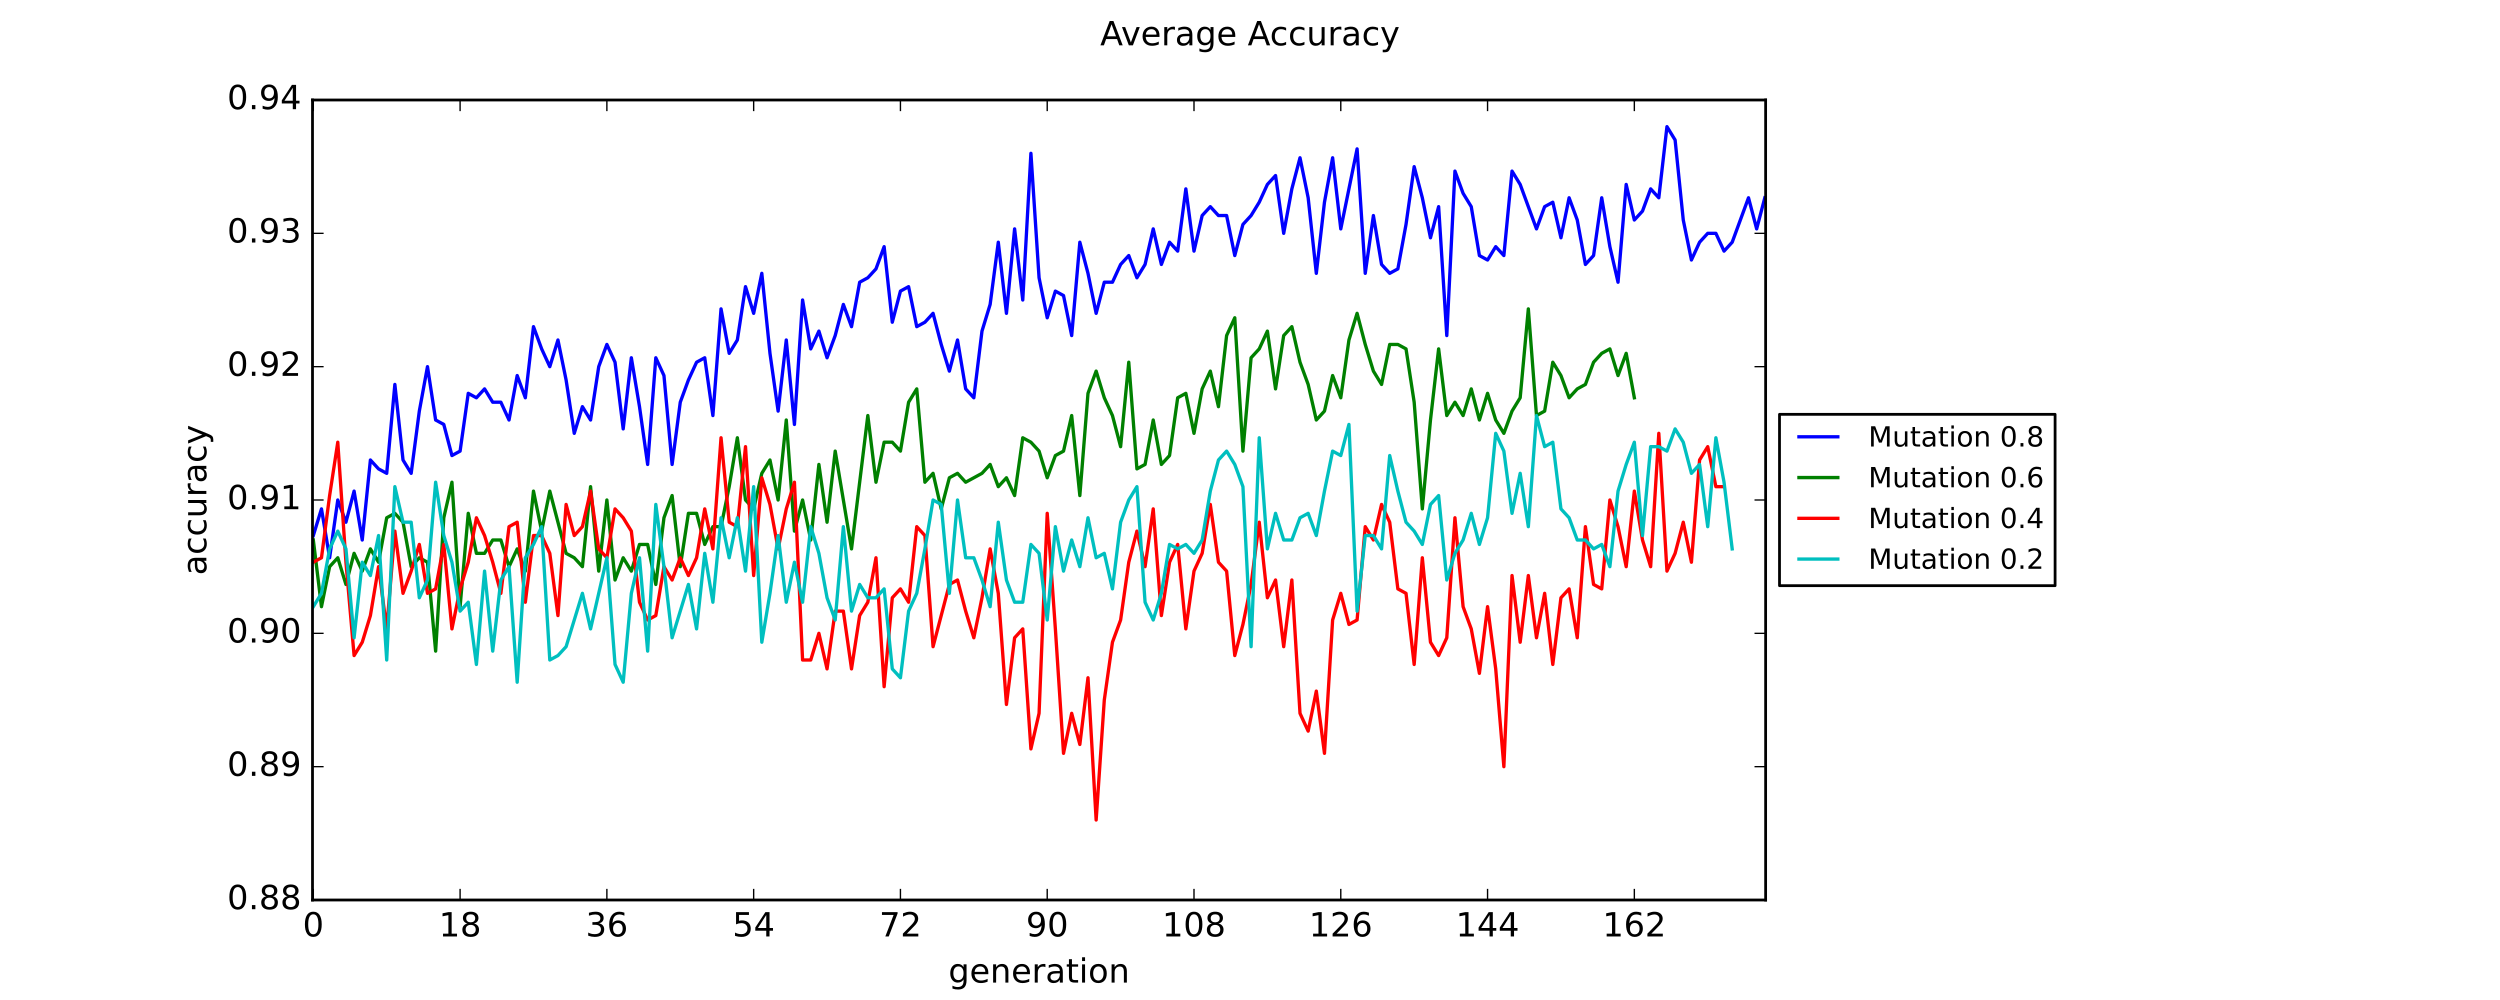 <?xml version="1.0" encoding="utf-8" standalone="no"?>
<!DOCTYPE svg PUBLIC "-//W3C//DTD SVG 1.1//EN"
  "http://www.w3.org/Graphics/SVG/1.1/DTD/svg11.dtd">
<!-- Created with matplotlib (https://matplotlib.org/) -->
<svg height="360pt" version="1.1" viewBox="0 0 900 360" width="900pt" xmlns="http://www.w3.org/2000/svg" xmlns:xlink="http://www.w3.org/1999/xlink">
 <defs>
  <style type="text/css">
*{stroke-linecap:butt;stroke-linejoin:round;}
  </style>
 </defs>
 <g id="figure_1">
  <g id="patch_1">
   <path d="M 0 360 
L 900 360 
L 900 0 
L 0 0 
z
" style="fill:#ffffff;"/>
  </g>
  <g id="axes_1">
   <g id="patch_2">
    <path d="M 112.5 324 
L 635.625 324 
L 635.625 36 
L 112.5 36 
z
" style="fill:#ffffff;"/>
   </g>
   <g id="line2d_1">
    <path clip-path="url(#p78bec23fca)" d="M 112.794 192.8 
L 115.729 183.2 
L 118.665 200.8 
L 121.6 180 
L 124.536 188 
L 127.472 176.8 
L 130.407 194.4 
L 133.343 165.6 
L 136.278 168.8 
L 139.214 170.4 
L 142.15 138.4 
L 145.085 165.6 
L 148.021 170.4 
L 150.956 148 
L 153.892 132 
L 156.828 151.2 
L 159.763 152.8 
L 162.699 164 
L 165.634 162.4 
L 168.57 141.6 
L 171.506 143.2 
L 174.441 140 
L 177.377 144.8 
L 180.312 144.8 
L 183.248 151.2 
L 186.184 135.2 
L 189.119 143.2 
L 192.055 117.6 
L 194.991 125.6 
L 197.926 132 
L 200.862 122.4 
L 203.797 136.8 
L 206.733 156 
L 209.669 146.4 
L 212.604 151.2 
L 215.54 132 
L 218.475 124 
L 221.411 130.4 
L 224.347 154.4 
L 227.282 128.8 
L 230.218 146.4 
L 233.153 167.2 
L 236.089 128.8 
L 239.025 135.2 
L 241.96 167.2 
L 244.896 144.8 
L 247.831 136.8 
L 250.767 130.4 
L 253.703 128.8 
L 256.638 149.6 
L 259.574 111.2 
L 262.509 127.2 
L 265.445 122.4 
L 268.381 103.2 
L 271.316 112.8 
L 274.252 98.4 
L 277.188 127.2 
L 280.123 148 
L 283.059 122.4 
L 285.994 152.8 
L 288.93 108 
L 291.866 125.6 
L 294.801 119.2 
L 297.737 128.8 
L 300.672 120.8 
L 303.608 109.6 
L 306.544 117.6 
L 309.479 101.6 
L 312.415 100 
L 315.35 96.8 
L 318.286 88.8 
L 321.222 116 
L 324.157 104.8 
L 327.093 103.2 
L 330.028 117.6 
L 332.964 116 
L 335.9 112.8 
L 338.835 124 
L 341.771 133.6 
L 344.706 122.4 
L 347.642 140 
L 350.578 143.2 
L 353.513 119.2 
L 356.449 109.6 
L 359.384 87.2 
L 362.32 112.8 
L 365.256 82.4 
L 368.191 108 
L 371.127 55.2 
L 374.062 100 
L 376.998 114.4 
L 379.934 104.8 
L 382.869 106.4 
L 385.805 120.8 
L 388.741 87.2 
L 391.676 98.4 
L 394.612 112.8 
L 397.547 101.6 
L 400.483 101.6 
L 403.419 95.2 
L 406.354 92 
L 409.29 100 
L 412.225 95.2 
L 415.161 82.4 
L 418.097 95.2 
L 421.032 87.2 
L 423.968 90.4 
L 426.903 68 
L 429.839 90.4 
L 432.775 77.6 
L 435.71 74.4 
L 438.646 77.6 
L 441.581 77.6 
L 444.517 92 
L 447.453 80.8 
L 450.388 77.6 
L 453.324 72.8 
L 456.259 66.4 
L 459.195 63.2 
L 462.131 84 
L 465.066 68 
L 468.002 56.8 
L 470.938 71.2 
L 473.873 98.4 
L 476.809 72.8 
L 479.744 56.8 
L 482.68 82.4 
L 488.551 53.6 
L 491.487 98.4 
L 494.422 77.6 
L 497.358 95.2 
L 500.294 98.4 
L 503.229 96.8 
L 506.165 80.8 
L 509.1 60 
L 512.036 71.2 
L 514.972 85.6 
L 517.907 74.4 
L 520.843 120.8 
L 523.778 61.6 
L 526.714 69.6 
L 529.65 74.4 
L 532.585 92 
L 535.521 93.6 
L 538.456 88.8 
L 541.392 92 
L 544.328 61.6 
L 547.263 66.4 
L 553.134 82.4 
L 556.07 74.4 
L 559.006 72.8 
L 561.941 85.6 
L 564.877 71.2 
L 567.812 79.2 
L 570.748 95.2 
L 573.684 92 
L 576.619 71.2 
L 579.555 88.8 
L 582.491 101.6 
L 585.426 66.4 
L 588.362 79.2 
L 591.297 76 
L 594.233 68 
L 597.169 71.2 
L 600.104 45.6 
L 603.04 50.4 
L 605.975 79.2 
L 608.911 93.6 
L 611.847 87.2 
L 614.782 84 
L 617.718 84 
L 620.653 90.4 
L 623.589 87.2 
L 629.46 71.2 
L 632.396 82.4 
L 635.331 71.2 
L 635.331 71.2 
" style="fill:none;stroke:#0000ff;stroke-linecap:square;stroke-width:1.2;"/>
   </g>
   <g id="line2d_2">
    <path clip-path="url(#p78bec23fca)" d="M 112.794 194.4 
L 115.729 218.4 
L 118.665 204 
L 121.6 200.8 
L 124.536 210.4 
L 127.472 199.2 
L 130.407 205.6 
L 133.343 197.6 
L 136.278 202.4 
L 139.214 186.4 
L 142.15 184.8 
L 145.085 188 
L 148.021 204 
L 150.956 200.8 
L 153.892 202.4 
L 156.828 234.4 
L 159.763 186.4 
L 162.699 173.6 
L 165.634 218.4 
L 168.57 184.8 
L 171.506 199.2 
L 174.441 199.2 
L 177.377 194.4 
L 180.312 194.4 
L 183.248 204 
L 186.184 197.6 
L 189.119 205.6 
L 192.055 176.8 
L 194.991 191.2 
L 197.926 176.8 
L 203.797 199.2 
L 206.733 200.8 
L 209.669 204 
L 212.604 175.2 
L 215.54 205.6 
L 218.475 180 
L 221.411 208.8 
L 224.347 200.8 
L 227.282 205.6 
L 230.218 196 
L 233.153 196 
L 236.089 210.4 
L 239.025 186.4 
L 241.96 178.4 
L 244.896 204 
L 247.831 184.8 
L 250.767 184.8 
L 253.703 196 
L 256.638 189.6 
L 259.574 189.6 
L 262.509 175.2 
L 265.445 157.6 
L 268.381 180 
L 271.316 183.2 
L 274.252 170.4 
L 277.188 165.6 
L 280.123 180 
L 283.059 151.2 
L 285.994 191.2 
L 288.93 180 
L 291.866 194.4 
L 294.801 167.2 
L 297.737 188 
L 300.672 162.4 
L 306.544 197.6 
L 312.415 149.6 
L 315.35 173.6 
L 318.286 159.2 
L 321.222 159.2 
L 324.157 162.4 
L 327.093 144.8 
L 330.028 140 
L 332.964 173.6 
L 335.9 170.4 
L 338.835 183.2 
L 341.771 172 
L 344.706 170.4 
L 347.642 173.6 
L 353.513 170.4 
L 356.449 167.2 
L 359.384 175.2 
L 362.32 172 
L 365.256 178.4 
L 368.191 157.6 
L 371.127 159.2 
L 374.062 162.4 
L 376.998 172 
L 379.934 164 
L 382.869 162.4 
L 385.805 149.6 
L 388.741 178.4 
L 391.676 141.6 
L 394.612 133.6 
L 397.547 143.2 
L 400.483 149.6 
L 403.419 160.8 
L 406.354 130.4 
L 409.29 168.8 
L 412.225 167.2 
L 415.161 151.2 
L 418.097 167.2 
L 421.032 164 
L 423.968 143.2 
L 426.903 141.6 
L 429.839 156 
L 432.775 140 
L 435.71 133.6 
L 438.646 146.4 
L 441.581 120.8 
L 444.517 114.4 
L 447.453 162.4 
L 450.388 128.8 
L 453.324 125.6 
L 456.259 119.2 
L 459.195 140 
L 462.131 120.8 
L 465.066 117.6 
L 468.002 130.4 
L 470.938 138.4 
L 473.873 151.2 
L 476.809 148 
L 479.744 135.2 
L 482.68 143.2 
L 485.616 122.4 
L 488.551 112.8 
L 491.487 124 
L 494.422 133.6 
L 497.358 138.4 
L 500.294 124 
L 503.229 124 
L 506.165 125.6 
L 509.1 144.8 
L 512.036 183.2 
L 514.972 151.2 
L 517.907 125.6 
L 520.843 149.6 
L 523.778 144.8 
L 526.714 149.6 
L 529.65 140 
L 532.585 151.2 
L 535.521 141.6 
L 538.456 151.2 
L 541.392 156 
L 544.328 148 
L 547.263 143.2 
L 550.199 111.2 
L 553.134 149.6 
L 556.07 148 
L 559.006 130.4 
L 561.941 135.2 
L 564.877 143.2 
L 567.812 140 
L 570.748 138.4 
L 573.684 130.4 
L 576.619 127.2 
L 579.555 125.6 
L 582.491 135.2 
L 585.426 127.2 
L 588.362 143.2 
L 588.362 143.2 
" style="fill:none;stroke:#008000;stroke-linecap:square;stroke-width:1.2;"/>
   </g>
   <g id="line2d_3">
    <path clip-path="url(#p78bec23fca)" d="M 112.794 202.4 
L 115.729 200.8 
L 118.665 178.4 
L 121.6 159.2 
L 124.536 202.4 
L 127.472 236 
L 130.407 231.2 
L 133.343 221.6 
L 136.278 204 
L 139.214 226.4 
L 142.15 191.2 
L 145.085 213.6 
L 148.021 205.6 
L 150.956 196 
L 153.892 213.6 
L 156.828 212 
L 159.763 196 
L 162.699 226.4 
L 165.634 212 
L 168.57 202.4 
L 171.506 186.4 
L 174.441 192.8 
L 177.377 202.4 
L 180.312 213.6 
L 183.248 189.6 
L 186.184 188 
L 189.119 216.8 
L 192.055 192.8 
L 194.991 192.8 
L 197.926 199.2 
L 200.862 221.6 
L 203.797 181.6 
L 206.733 192.8 
L 209.669 189.6 
L 212.604 176.8 
L 215.54 197.6 
L 218.475 200.8 
L 221.411 183.2 
L 224.347 186.4 
L 227.282 191.2 
L 230.218 216.8 
L 233.153 223.2 
L 236.089 221.6 
L 239.025 204 
L 241.96 208.8 
L 244.896 200.8 
L 247.831 207.2 
L 250.767 200.8 
L 253.703 183.2 
L 256.638 197.6 
L 259.574 157.6 
L 262.509 188 
L 265.445 189.6 
L 268.381 160.8 
L 271.316 207.2 
L 274.252 172 
L 277.188 181.6 
L 280.123 197.6 
L 283.059 183.2 
L 285.994 173.6 
L 288.93 237.6 
L 291.866 237.6 
L 294.801 228 
L 297.737 240.8 
L 300.672 220 
L 303.608 220 
L 306.544 240.8 
L 309.479 221.6 
L 312.415 216.8 
L 315.35 200.8 
L 318.286 247.2 
L 321.222 215.2 
L 324.157 212 
L 327.093 216.8 
L 330.028 189.6 
L 332.964 192.8 
L 335.9 232.8 
L 341.771 210.4 
L 344.706 208.8 
L 347.642 220 
L 350.578 229.6 
L 353.513 215.2 
L 356.449 197.6 
L 359.384 213.6 
L 362.32 253.6 
L 365.256 229.6 
L 368.191 226.4 
L 371.127 269.6 
L 374.062 256.8 
L 376.998 184.8 
L 379.934 226.4 
L 382.869 271.2 
L 385.805 256.8 
L 388.741 268 
L 391.676 244 
L 394.612 295.2 
L 397.547 252 
L 400.483 231.2 
L 403.419 223.2 
L 406.354 202.4 
L 409.29 191.2 
L 412.225 204 
L 415.161 183.2 
L 418.097 221.6 
L 421.032 202.4 
L 423.968 196 
L 426.903 226.4 
L 429.839 205.6 
L 432.775 199.2 
L 435.71 181.6 
L 438.646 202.4 
L 441.581 205.6 
L 444.517 236 
L 447.453 224.8 
L 450.388 210.4 
L 453.324 188 
L 456.259 215.2 
L 459.195 208.8 
L 462.131 232.8 
L 465.066 208.8 
L 468.002 256.8 
L 470.938 263.2 
L 473.873 248.8 
L 476.809 271.2 
L 479.744 223.2 
L 482.68 213.6 
L 485.616 224.8 
L 488.551 223.2 
L 491.487 189.6 
L 494.422 194.4 
L 497.358 181.6 
L 500.294 188 
L 503.229 212 
L 506.165 213.6 
L 509.1 239.2 
L 512.036 200.8 
L 514.972 231.2 
L 517.907 236 
L 520.843 229.6 
L 523.778 186.4 
L 526.714 218.4 
L 529.65 226.4 
L 532.585 242.4 
L 535.521 218.4 
L 538.456 240.8 
L 541.392 276 
L 544.328 207.2 
L 547.263 231.2 
L 550.199 207.2 
L 553.134 229.6 
L 556.07 213.6 
L 559.006 239.2 
L 561.941 215.2 
L 564.877 212 
L 567.812 229.6 
L 570.748 189.6 
L 573.684 210.4 
L 576.619 212 
L 579.555 180 
L 582.491 189.6 
L 585.426 204 
L 588.362 176.8 
L 591.297 194.4 
L 594.233 204 
L 597.169 156 
L 600.104 205.6 
L 603.04 199.2 
L 605.975 188 
L 608.911 202.4 
L 611.847 165.6 
L 614.782 160.8 
L 617.718 175.2 
L 620.653 175.2 
L 620.653 175.2 
" style="fill:none;stroke:#ff0000;stroke-linecap:square;stroke-width:1.2;"/>
   </g>
   <g id="line2d_4">
    <path clip-path="url(#p78bec23fca)" d="M 112.794 218.4 
L 115.729 213.6 
L 118.665 197.6 
L 121.6 191.2 
L 124.536 197.6 
L 127.472 229.6 
L 130.407 202.4 
L 133.343 207.2 
L 136.278 192.8 
L 139.214 237.6 
L 142.15 175.2 
L 145.085 188 
L 148.021 188 
L 150.956 215.2 
L 153.892 208.8 
L 156.828 173.6 
L 159.763 192.8 
L 162.699 202.4 
L 165.634 220 
L 168.57 216.8 
L 171.506 239.2 
L 174.441 205.6 
L 177.377 234.4 
L 180.312 208.8 
L 183.248 204 
L 186.184 245.6 
L 189.119 200.8 
L 192.055 196 
L 194.991 189.6 
L 197.926 237.6 
L 200.862 236 
L 203.797 232.8 
L 209.669 213.6 
L 212.604 226.4 
L 218.475 200.8 
L 221.411 239.2 
L 224.347 245.6 
L 227.282 213.6 
L 230.218 200.8 
L 233.153 234.4 
L 236.089 181.6 
L 239.025 204 
L 241.96 229.6 
L 247.831 210.4 
L 250.767 226.4 
L 253.703 199.2 
L 256.638 216.8 
L 259.574 186.4 
L 262.509 200.8 
L 265.445 186.4 
L 268.381 205.6 
L 271.316 175.2 
L 274.252 231.2 
L 277.188 213.6 
L 280.123 192.8 
L 283.059 216.8 
L 285.994 202.4 
L 288.93 216.8 
L 291.866 189.6 
L 294.801 199.2 
L 297.737 215.2 
L 300.672 223.2 
L 303.608 189.6 
L 306.544 220 
L 309.479 210.4 
L 312.415 215.2 
L 315.35 215.2 
L 318.286 212 
L 321.222 240.8 
L 324.157 244 
L 327.093 220 
L 330.028 213.6 
L 332.964 197.6 
L 335.9 180 
L 338.835 181.6 
L 341.771 213.6 
L 344.706 180 
L 347.642 200.8 
L 350.578 200.8 
L 353.513 208.8 
L 356.449 218.4 
L 359.384 188 
L 362.32 208.8 
L 365.256 216.8 
L 368.191 216.8 
L 371.127 196 
L 374.062 199.2 
L 376.998 223.2 
L 379.934 189.6 
L 382.869 205.6 
L 385.805 194.4 
L 388.741 204 
L 391.676 186.4 
L 394.612 200.8 
L 397.547 199.2 
L 400.483 212 
L 403.419 188 
L 406.354 180 
L 409.29 175.2 
L 412.225 216.8 
L 415.161 223.2 
L 418.097 213.6 
L 421.032 196 
L 423.968 197.6 
L 426.903 196 
L 429.839 199.2 
L 432.775 194.4 
L 435.71 176.8 
L 438.646 165.6 
L 441.581 162.4 
L 444.517 167.2 
L 447.453 175.2 
L 450.388 232.8 
L 453.324 157.6 
L 456.259 197.6 
L 459.195 184.8 
L 462.131 194.4 
L 465.066 194.4 
L 468.002 186.4 
L 470.938 184.8 
L 473.873 192.8 
L 476.809 176.8 
L 479.744 162.4 
L 482.68 164 
L 485.616 152.8 
L 488.551 220 
L 491.487 192.8 
L 494.422 192.8 
L 497.358 197.6 
L 500.294 164 
L 503.229 176.8 
L 506.165 188 
L 509.1 191.2 
L 512.036 196 
L 514.972 181.6 
L 517.907 178.4 
L 520.843 208.8 
L 523.778 199.2 
L 526.714 194.4 
L 529.65 184.8 
L 532.585 196 
L 535.521 186.4 
L 538.456 156 
L 541.392 162.4 
L 544.328 184.8 
L 547.263 170.4 
L 550.199 189.6 
L 553.134 149.6 
L 556.07 160.8 
L 559.006 159.2 
L 561.941 183.2 
L 564.877 186.4 
L 567.812 194.4 
L 570.748 194.4 
L 573.684 197.6 
L 576.619 196 
L 579.555 204 
L 582.491 176.8 
L 585.426 167.2 
L 588.362 159.2 
L 591.297 192.8 
L 594.233 160.8 
L 597.169 160.8 
L 600.104 162.4 
L 603.04 154.4 
L 605.975 159.2 
L 608.911 170.4 
L 611.847 167.2 
L 614.782 189.6 
L 617.718 157.6 
L 620.653 173.6 
L 623.589 197.6 
L 623.589 197.6 
" style="fill:none;stroke:#00bfbf;stroke-linecap:square;stroke-width:1.2;"/>
   </g>
   <g id="patch_3">
    <path d="M 112.5 324 
L 112.5 36 
" style="fill:none;stroke:#000000;stroke-linecap:square;stroke-linejoin:miter;"/>
   </g>
   <g id="patch_4">
    <path d="M 635.625 324 
L 635.625 36 
" style="fill:none;stroke:#000000;stroke-linecap:square;stroke-linejoin:miter;"/>
   </g>
   <g id="patch_5">
    <path d="M 112.5 324 
L 635.625 324 
" style="fill:none;stroke:#000000;stroke-linecap:square;stroke-linejoin:miter;"/>
   </g>
   <g id="patch_6">
    <path d="M 112.5 36 
L 635.625 36 
" style="fill:none;stroke:#000000;stroke-linecap:square;stroke-linejoin:miter;"/>
   </g>
   <g id="matplotlib.axis_1">
    <g id="xtick_1">
     <g id="line2d_5">
      <defs>
       <path d="M 0 0 
L 0 -4 
" id="m00799d60ae" style="stroke:#000000;stroke-width:0.5;"/>
      </defs>
      <g>
       <use style="stroke:#000000;stroke-width:0.5;" x="112.794" xlink:href="#m00799d60ae" y="324"/>
      </g>
     </g>
     <g id="line2d_6">
      <defs>
       <path d="M 0 0 
L 0 4 
" id="m9d23b46412" style="stroke:#000000;stroke-width:0.5;"/>
      </defs>
      <g>
       <use style="stroke:#000000;stroke-width:0.5;" x="112.794" xlink:href="#m9d23b46412" y="36"/>
      </g>
     </g>
     <g id="text_1">
      <!-- 0 -->
      <defs>
       <path d="M 31.781 66.406 
Q 24.172 66.406 20.328 58.906 
Q 16.5 51.422 16.5 36.375 
Q 16.5 21.391 20.328 13.891 
Q 24.172 6.391 31.781 6.391 
Q 39.453 6.391 43.281 13.891 
Q 47.125 21.391 47.125 36.375 
Q 47.125 51.422 43.281 58.906 
Q 39.453 66.406 31.781 66.406 
z
M 31.781 74.219 
Q 44.047 74.219 50.516 64.516 
Q 56.984 54.828 56.984 36.375 
Q 56.984 17.969 50.516 8.266 
Q 44.047 -1.422 31.781 -1.422 
Q 19.531 -1.422 13.062 8.266 
Q 6.594 17.969 6.594 36.375 
Q 6.594 54.828 13.062 64.516 
Q 19.531 74.219 31.781 74.219 
z
" id="DejaVuSans-48"/>
      </defs>
      <g transform="translate(108.976 337.118)scale(0.12 -0.12)">
       <use xlink:href="#DejaVuSans-48"/>
      </g>
     </g>
    </g>
    <g id="xtick_2">
     <g id="line2d_7">
      <g>
       <use style="stroke:#000000;stroke-width:0.5;" x="165.634" xlink:href="#m00799d60ae" y="324"/>
      </g>
     </g>
     <g id="line2d_8">
      <g>
       <use style="stroke:#000000;stroke-width:0.5;" x="165.634" xlink:href="#m9d23b46412" y="36"/>
      </g>
     </g>
     <g id="text_2">
      <!-- 18 -->
      <defs>
       <path d="M 12.406 8.297 
L 28.516 8.297 
L 28.516 63.922 
L 10.984 60.406 
L 10.984 69.391 
L 28.422 72.906 
L 38.281 72.906 
L 38.281 8.297 
L 54.391 8.297 
L 54.391 0 
L 12.406 0 
z
" id="DejaVuSans-49"/>
       <path d="M 31.781 34.625 
Q 24.75 34.625 20.719 30.859 
Q 16.703 27.094 16.703 20.516 
Q 16.703 13.922 20.719 10.156 
Q 24.75 6.391 31.781 6.391 
Q 38.812 6.391 42.859 10.172 
Q 46.922 13.969 46.922 20.516 
Q 46.922 27.094 42.891 30.859 
Q 38.875 34.625 31.781 34.625 
z
M 21.922 38.812 
Q 15.578 40.375 12.031 44.719 
Q 8.5 49.078 8.5 55.328 
Q 8.5 64.062 14.719 69.141 
Q 20.953 74.219 31.781 74.219 
Q 42.672 74.219 48.875 69.141 
Q 55.078 64.062 55.078 55.328 
Q 55.078 49.078 51.531 44.719 
Q 48 40.375 41.703 38.812 
Q 48.828 37.156 52.797 32.312 
Q 56.781 27.484 56.781 20.516 
Q 56.781 9.906 50.312 4.234 
Q 43.844 -1.422 31.781 -1.422 
Q 19.734 -1.422 13.25 4.234 
Q 6.781 9.906 6.781 20.516 
Q 6.781 27.484 10.781 32.312 
Q 14.797 37.156 21.922 38.812 
z
M 18.312 54.391 
Q 18.312 48.734 21.844 45.562 
Q 25.391 42.391 31.781 42.391 
Q 38.141 42.391 41.719 45.562 
Q 45.312 48.734 45.312 54.391 
Q 45.312 60.062 41.719 63.234 
Q 38.141 66.406 31.781 66.406 
Q 25.391 66.406 21.844 63.234 
Q 18.312 60.062 18.312 54.391 
z
" id="DejaVuSans-56"/>
      </defs>
      <g transform="translate(157.999 337.118)scale(0.12 -0.12)">
       <use xlink:href="#DejaVuSans-49"/>
       <use x="63.623" xlink:href="#DejaVuSans-56"/>
      </g>
     </g>
    </g>
    <g id="xtick_3">
     <g id="line2d_9">
      <g>
       <use style="stroke:#000000;stroke-width:0.5;" x="218.475" xlink:href="#m00799d60ae" y="324"/>
      </g>
     </g>
     <g id="line2d_10">
      <g>
       <use style="stroke:#000000;stroke-width:0.5;" x="218.475" xlink:href="#m9d23b46412" y="36"/>
      </g>
     </g>
     <g id="text_3">
      <!-- 36 -->
      <defs>
       <path d="M 40.578 39.312 
Q 47.656 37.797 51.625 33 
Q 55.609 28.219 55.609 21.188 
Q 55.609 10.406 48.188 4.484 
Q 40.766 -1.422 27.094 -1.422 
Q 22.516 -1.422 17.656 -0.516 
Q 12.797 0.391 7.625 2.203 
L 7.625 11.719 
Q 11.719 9.328 16.594 8.109 
Q 21.484 6.891 26.812 6.891 
Q 36.078 6.891 40.938 10.547 
Q 45.797 14.203 45.797 21.188 
Q 45.797 27.641 41.281 31.266 
Q 36.766 34.906 28.719 34.906 
L 20.219 34.906 
L 20.219 43.016 
L 29.109 43.016 
Q 36.375 43.016 40.234 45.922 
Q 44.094 48.828 44.094 54.297 
Q 44.094 59.906 40.109 62.906 
Q 36.141 65.922 28.719 65.922 
Q 24.656 65.922 20.016 65.031 
Q 15.375 64.156 9.812 62.312 
L 9.812 71.094 
Q 15.438 72.656 20.344 73.438 
Q 25.25 74.219 29.594 74.219 
Q 40.828 74.219 47.359 69.109 
Q 53.906 64.016 53.906 55.328 
Q 53.906 49.266 50.438 45.094 
Q 46.969 40.922 40.578 39.312 
z
" id="DejaVuSans-51"/>
       <path d="M 33.016 40.375 
Q 26.375 40.375 22.484 35.828 
Q 18.609 31.297 18.609 23.391 
Q 18.609 15.531 22.484 10.953 
Q 26.375 6.391 33.016 6.391 
Q 39.656 6.391 43.531 10.953 
Q 47.406 15.531 47.406 23.391 
Q 47.406 31.297 43.531 35.828 
Q 39.656 40.375 33.016 40.375 
z
M 52.594 71.297 
L 52.594 62.312 
Q 48.875 64.062 45.094 64.984 
Q 41.312 65.922 37.594 65.922 
Q 27.828 65.922 22.672 59.328 
Q 17.531 52.734 16.797 39.406 
Q 19.672 43.656 24.016 45.922 
Q 28.375 48.188 33.594 48.188 
Q 44.578 48.188 50.953 41.516 
Q 57.328 34.859 57.328 23.391 
Q 57.328 12.156 50.688 5.359 
Q 44.047 -1.422 33.016 -1.422 
Q 20.359 -1.422 13.672 8.266 
Q 6.984 17.969 6.984 36.375 
Q 6.984 53.656 15.188 63.938 
Q 23.391 74.219 37.203 74.219 
Q 40.922 74.219 44.703 73.484 
Q 48.484 72.75 52.594 71.297 
z
" id="DejaVuSans-54"/>
      </defs>
      <g transform="translate(210.84 337.118)scale(0.12 -0.12)">
       <use xlink:href="#DejaVuSans-51"/>
       <use x="63.623" xlink:href="#DejaVuSans-54"/>
      </g>
     </g>
    </g>
    <g id="xtick_4">
     <g id="line2d_11">
      <g>
       <use style="stroke:#000000;stroke-width:0.5;" x="271.316" xlink:href="#m00799d60ae" y="324"/>
      </g>
     </g>
     <g id="line2d_12">
      <g>
       <use style="stroke:#000000;stroke-width:0.5;" x="271.316" xlink:href="#m9d23b46412" y="36"/>
      </g>
     </g>
     <g id="text_4">
      <!-- 54 -->
      <defs>
       <path d="M 10.797 72.906 
L 49.516 72.906 
L 49.516 64.594 
L 19.828 64.594 
L 19.828 46.734 
Q 21.969 47.469 24.109 47.828 
Q 26.266 48.188 28.422 48.188 
Q 40.625 48.188 47.75 41.5 
Q 54.891 34.812 54.891 23.391 
Q 54.891 11.625 47.562 5.094 
Q 40.234 -1.422 26.906 -1.422 
Q 22.312 -1.422 17.547 -0.641 
Q 12.797 0.141 7.719 1.703 
L 7.719 11.625 
Q 12.109 9.234 16.797 8.062 
Q 21.484 6.891 26.703 6.891 
Q 35.156 6.891 40.078 11.328 
Q 45.016 15.766 45.016 23.391 
Q 45.016 31 40.078 35.438 
Q 35.156 39.891 26.703 39.891 
Q 22.75 39.891 18.812 39.016 
Q 14.891 38.141 10.797 36.281 
z
" id="DejaVuSans-53"/>
       <path d="M 37.797 64.312 
L 12.891 25.391 
L 37.797 25.391 
z
M 35.203 72.906 
L 47.609 72.906 
L 47.609 25.391 
L 58.016 25.391 
L 58.016 17.188 
L 47.609 17.188 
L 47.609 0 
L 37.797 0 
L 37.797 17.188 
L 4.891 17.188 
L 4.891 26.703 
z
" id="DejaVuSans-52"/>
      </defs>
      <g transform="translate(263.681 337.118)scale(0.12 -0.12)">
       <use xlink:href="#DejaVuSans-53"/>
       <use x="63.623" xlink:href="#DejaVuSans-52"/>
      </g>
     </g>
    </g>
    <g id="xtick_5">
     <g id="line2d_13">
      <g>
       <use style="stroke:#000000;stroke-width:0.5;" x="324.157" xlink:href="#m00799d60ae" y="324"/>
      </g>
     </g>
     <g id="line2d_14">
      <g>
       <use style="stroke:#000000;stroke-width:0.5;" x="324.157" xlink:href="#m9d23b46412" y="36"/>
      </g>
     </g>
     <g id="text_5">
      <!-- 72 -->
      <defs>
       <path d="M 8.203 72.906 
L 55.078 72.906 
L 55.078 68.703 
L 28.609 0 
L 18.312 0 
L 43.219 64.594 
L 8.203 64.594 
z
" id="DejaVuSans-55"/>
       <path d="M 19.188 8.297 
L 53.609 8.297 
L 53.609 0 
L 7.328 0 
L 7.328 8.297 
Q 12.938 14.109 22.625 23.891 
Q 32.328 33.688 34.812 36.531 
Q 39.547 41.844 41.422 45.531 
Q 43.312 49.219 43.312 52.781 
Q 43.312 58.594 39.234 62.25 
Q 35.156 65.922 28.609 65.922 
Q 23.969 65.922 18.812 64.312 
Q 13.672 62.703 7.812 59.422 
L 7.812 69.391 
Q 13.766 71.781 18.938 73 
Q 24.125 74.219 28.422 74.219 
Q 39.75 74.219 46.484 68.547 
Q 53.219 62.891 53.219 53.422 
Q 53.219 48.922 51.531 44.891 
Q 49.859 40.875 45.406 35.406 
Q 44.188 33.984 37.641 27.219 
Q 31.109 20.453 19.188 8.297 
z
" id="DejaVuSans-50"/>
      </defs>
      <g transform="translate(316.522 337.118)scale(0.12 -0.12)">
       <use xlink:href="#DejaVuSans-55"/>
       <use x="63.623" xlink:href="#DejaVuSans-50"/>
      </g>
     </g>
    </g>
    <g id="xtick_6">
     <g id="line2d_15">
      <g>
       <use style="stroke:#000000;stroke-width:0.5;" x="376.998" xlink:href="#m00799d60ae" y="324"/>
      </g>
     </g>
     <g id="line2d_16">
      <g>
       <use style="stroke:#000000;stroke-width:0.5;" x="376.998" xlink:href="#m9d23b46412" y="36"/>
      </g>
     </g>
     <g id="text_6">
      <!-- 90 -->
      <defs>
       <path d="M 10.984 1.516 
L 10.984 10.5 
Q 14.703 8.734 18.5 7.812 
Q 22.312 6.891 25.984 6.891 
Q 35.75 6.891 40.891 13.453 
Q 46.047 20.016 46.781 33.406 
Q 43.953 29.203 39.594 26.953 
Q 35.25 24.703 29.984 24.703 
Q 19.047 24.703 12.672 31.312 
Q 6.297 37.938 6.297 49.422 
Q 6.297 60.641 12.938 67.422 
Q 19.578 74.219 30.609 74.219 
Q 43.266 74.219 49.922 64.516 
Q 56.594 54.828 56.594 36.375 
Q 56.594 19.141 48.406 8.859 
Q 40.234 -1.422 26.422 -1.422 
Q 22.703 -1.422 18.891 -0.688 
Q 15.094 0.047 10.984 1.516 
z
M 30.609 32.422 
Q 37.25 32.422 41.125 36.953 
Q 45.016 41.5 45.016 49.422 
Q 45.016 57.281 41.125 61.844 
Q 37.25 66.406 30.609 66.406 
Q 23.969 66.406 20.094 61.844 
Q 16.219 57.281 16.219 49.422 
Q 16.219 41.5 20.094 36.953 
Q 23.969 32.422 30.609 32.422 
z
" id="DejaVuSans-57"/>
      </defs>
      <g transform="translate(369.363 337.118)scale(0.12 -0.12)">
       <use xlink:href="#DejaVuSans-57"/>
       <use x="63.623" xlink:href="#DejaVuSans-48"/>
      </g>
     </g>
    </g>
    <g id="xtick_7">
     <g id="line2d_17">
      <g>
       <use style="stroke:#000000;stroke-width:0.5;" x="429.839" xlink:href="#m00799d60ae" y="324"/>
      </g>
     </g>
     <g id="line2d_18">
      <g>
       <use style="stroke:#000000;stroke-width:0.5;" x="429.839" xlink:href="#m9d23b46412" y="36"/>
      </g>
     </g>
     <g id="text_7">
      <!-- 108 -->
      <g transform="translate(418.387 337.118)scale(0.12 -0.12)">
       <use xlink:href="#DejaVuSans-49"/>
       <use x="63.623" xlink:href="#DejaVuSans-48"/>
       <use x="127.246" xlink:href="#DejaVuSans-56"/>
      </g>
     </g>
    </g>
    <g id="xtick_8">
     <g id="line2d_19">
      <g>
       <use style="stroke:#000000;stroke-width:0.5;" x="482.68" xlink:href="#m00799d60ae" y="324"/>
      </g>
     </g>
     <g id="line2d_20">
      <g>
       <use style="stroke:#000000;stroke-width:0.5;" x="482.68" xlink:href="#m9d23b46412" y="36"/>
      </g>
     </g>
     <g id="text_8">
      <!-- 126 -->
      <g transform="translate(471.227 337.118)scale(0.12 -0.12)">
       <use xlink:href="#DejaVuSans-49"/>
       <use x="63.623" xlink:href="#DejaVuSans-50"/>
       <use x="127.246" xlink:href="#DejaVuSans-54"/>
      </g>
     </g>
    </g>
    <g id="xtick_9">
     <g id="line2d_21">
      <g>
       <use style="stroke:#000000;stroke-width:0.5;" x="535.521" xlink:href="#m00799d60ae" y="324"/>
      </g>
     </g>
     <g id="line2d_22">
      <g>
       <use style="stroke:#000000;stroke-width:0.5;" x="535.521" xlink:href="#m9d23b46412" y="36"/>
      </g>
     </g>
     <g id="text_9">
      <!-- 144 -->
      <g transform="translate(524.068 337.118)scale(0.12 -0.12)">
       <use xlink:href="#DejaVuSans-49"/>
       <use x="63.623" xlink:href="#DejaVuSans-52"/>
       <use x="127.246" xlink:href="#DejaVuSans-52"/>
      </g>
     </g>
    </g>
    <g id="xtick_10">
     <g id="line2d_23">
      <g>
       <use style="stroke:#000000;stroke-width:0.5;" x="588.362" xlink:href="#m00799d60ae" y="324"/>
      </g>
     </g>
     <g id="line2d_24">
      <g>
       <use style="stroke:#000000;stroke-width:0.5;" x="588.362" xlink:href="#m9d23b46412" y="36"/>
      </g>
     </g>
     <g id="text_10">
      <!-- 162 -->
      <g transform="translate(576.909 337.118)scale(0.12 -0.12)">
       <use xlink:href="#DejaVuSans-49"/>
       <use x="63.623" xlink:href="#DejaVuSans-54"/>
       <use x="127.246" xlink:href="#DejaVuSans-50"/>
      </g>
     </g>
    </g>
    <g id="text_11">
     <!-- generation -->
     <defs>
      <path d="M 45.406 27.984 
Q 45.406 37.75 41.375 43.109 
Q 37.359 48.484 30.078 48.484 
Q 22.859 48.484 18.828 43.109 
Q 14.797 37.75 14.797 27.984 
Q 14.797 18.266 18.828 12.891 
Q 22.859 7.516 30.078 7.516 
Q 37.359 7.516 41.375 12.891 
Q 45.406 18.266 45.406 27.984 
z
M 54.391 6.781 
Q 54.391 -7.172 48.188 -13.984 
Q 42 -20.797 29.203 -20.797 
Q 24.469 -20.797 20.266 -20.094 
Q 16.062 -19.391 12.109 -17.922 
L 12.109 -9.188 
Q 16.062 -11.328 19.922 -12.344 
Q 23.781 -13.375 27.781 -13.375 
Q 36.625 -13.375 41.016 -8.766 
Q 45.406 -4.156 45.406 5.172 
L 45.406 9.625 
Q 42.625 4.781 38.281 2.391 
Q 33.938 0 27.875 0 
Q 17.828 0 11.672 7.656 
Q 5.516 15.328 5.516 27.984 
Q 5.516 40.672 11.672 48.328 
Q 17.828 56 27.875 56 
Q 33.938 56 38.281 53.609 
Q 42.625 51.219 45.406 46.391 
L 45.406 54.688 
L 54.391 54.688 
z
" id="DejaVuSans-103"/>
      <path d="M 56.203 29.594 
L 56.203 25.203 
L 14.891 25.203 
Q 15.484 15.922 20.484 11.062 
Q 25.484 6.203 34.422 6.203 
Q 39.594 6.203 44.453 7.469 
Q 49.312 8.734 54.109 11.281 
L 54.109 2.781 
Q 49.266 0.734 44.188 -0.344 
Q 39.109 -1.422 33.891 -1.422 
Q 20.797 -1.422 13.156 6.188 
Q 5.516 13.812 5.516 26.812 
Q 5.516 40.234 12.766 48.109 
Q 20.016 56 32.328 56 
Q 43.359 56 49.781 48.891 
Q 56.203 41.797 56.203 29.594 
z
M 47.219 32.234 
Q 47.125 39.594 43.094 43.984 
Q 39.062 48.391 32.422 48.391 
Q 24.906 48.391 20.391 44.141 
Q 15.875 39.891 15.188 32.172 
z
" id="DejaVuSans-101"/>
      <path d="M 54.891 33.016 
L 54.891 0 
L 45.906 0 
L 45.906 32.719 
Q 45.906 40.484 42.875 44.328 
Q 39.844 48.188 33.797 48.188 
Q 26.516 48.188 22.312 43.547 
Q 18.109 38.922 18.109 30.906 
L 18.109 0 
L 9.078 0 
L 9.078 54.688 
L 18.109 54.688 
L 18.109 46.188 
Q 21.344 51.125 25.703 53.562 
Q 30.078 56 35.797 56 
Q 45.219 56 50.047 50.172 
Q 54.891 44.344 54.891 33.016 
z
" id="DejaVuSans-110"/>
      <path d="M 41.109 46.297 
Q 39.594 47.172 37.812 47.578 
Q 36.031 48 33.891 48 
Q 26.266 48 22.188 43.047 
Q 18.109 38.094 18.109 28.812 
L 18.109 0 
L 9.078 0 
L 9.078 54.688 
L 18.109 54.688 
L 18.109 46.188 
Q 20.953 51.172 25.484 53.578 
Q 30.031 56 36.531 56 
Q 37.453 56 38.578 55.875 
Q 39.703 55.766 41.062 55.516 
z
" id="DejaVuSans-114"/>
      <path d="M 34.281 27.484 
Q 23.391 27.484 19.188 25 
Q 14.984 22.516 14.984 16.5 
Q 14.984 11.719 18.141 8.906 
Q 21.297 6.109 26.703 6.109 
Q 34.188 6.109 38.703 11.406 
Q 43.219 16.703 43.219 25.484 
L 43.219 27.484 
z
M 52.203 31.203 
L 52.203 0 
L 43.219 0 
L 43.219 8.297 
Q 40.141 3.328 35.547 0.953 
Q 30.953 -1.422 24.312 -1.422 
Q 15.922 -1.422 10.953 3.297 
Q 6 8.016 6 15.922 
Q 6 25.141 12.172 29.828 
Q 18.359 34.516 30.609 34.516 
L 43.219 34.516 
L 43.219 35.406 
Q 43.219 41.609 39.141 45 
Q 35.062 48.391 27.688 48.391 
Q 23 48.391 18.547 47.266 
Q 14.109 46.141 10.016 43.891 
L 10.016 52.203 
Q 14.938 54.109 19.578 55.047 
Q 24.219 56 28.609 56 
Q 40.484 56 46.344 49.844 
Q 52.203 43.703 52.203 31.203 
z
" id="DejaVuSans-97"/>
      <path d="M 18.312 70.219 
L 18.312 54.688 
L 36.812 54.688 
L 36.812 47.703 
L 18.312 47.703 
L 18.312 18.016 
Q 18.312 11.328 20.141 9.422 
Q 21.969 7.516 27.594 7.516 
L 36.812 7.516 
L 36.812 0 
L 27.594 0 
Q 17.188 0 13.234 3.875 
Q 9.281 7.766 9.281 18.016 
L 9.281 47.703 
L 2.688 47.703 
L 2.688 54.688 
L 9.281 54.688 
L 9.281 70.219 
z
" id="DejaVuSans-116"/>
      <path d="M 9.422 54.688 
L 18.406 54.688 
L 18.406 0 
L 9.422 0 
z
M 9.422 75.984 
L 18.406 75.984 
L 18.406 64.594 
L 9.422 64.594 
z
" id="DejaVuSans-105"/>
      <path d="M 30.609 48.391 
Q 23.391 48.391 19.188 42.75 
Q 14.984 37.109 14.984 27.297 
Q 14.984 17.484 19.156 11.844 
Q 23.344 6.203 30.609 6.203 
Q 37.797 6.203 41.984 11.859 
Q 46.188 17.531 46.188 27.297 
Q 46.188 37.016 41.984 42.703 
Q 37.797 48.391 30.609 48.391 
z
M 30.609 56 
Q 42.328 56 49.016 48.375 
Q 55.719 40.766 55.719 27.297 
Q 55.719 13.875 49.016 6.219 
Q 42.328 -1.422 30.609 -1.422 
Q 18.844 -1.422 12.172 6.219 
Q 5.516 13.875 5.516 27.297 
Q 5.516 40.766 12.172 48.375 
Q 18.844 56 30.609 56 
z
" id="DejaVuSans-111"/>
     </defs>
     <g transform="translate(341.431 353.732)scale(0.12 -0.12)">
      <use xlink:href="#DejaVuSans-103"/>
      <use x="63.477" xlink:href="#DejaVuSans-101"/>
      <use x="125" xlink:href="#DejaVuSans-110"/>
      <use x="188.379" xlink:href="#DejaVuSans-101"/>
      <use x="249.902" xlink:href="#DejaVuSans-114"/>
      <use x="291.016" xlink:href="#DejaVuSans-97"/>
      <use x="352.295" xlink:href="#DejaVuSans-116"/>
      <use x="391.504" xlink:href="#DejaVuSans-105"/>
      <use x="419.287" xlink:href="#DejaVuSans-111"/>
      <use x="480.469" xlink:href="#DejaVuSans-110"/>
     </g>
    </g>
   </g>
   <g id="matplotlib.axis_2">
    <g id="ytick_1">
     <g id="line2d_25">
      <defs>
       <path d="M 0 0 
L 4 0 
" id="mae53f7eb7a" style="stroke:#000000;stroke-width:0.5;"/>
      </defs>
      <g>
       <use style="stroke:#000000;stroke-width:0.5;" x="112.5" xlink:href="#mae53f7eb7a" y="324"/>
      </g>
     </g>
     <g id="line2d_26">
      <defs>
       <path d="M 0 0 
L -4 0 
" id="m1079e031cd" style="stroke:#000000;stroke-width:0.5;"/>
      </defs>
      <g>
       <use style="stroke:#000000;stroke-width:0.5;" x="635.625" xlink:href="#m1079e031cd" y="324"/>
      </g>
     </g>
     <g id="text_12">
      <!-- 0.88 -->
      <defs>
       <path d="M 10.688 12.406 
L 21 12.406 
L 21 0 
L 10.688 0 
z
" id="DejaVuSans-46"/>
      </defs>
      <g transform="translate(81.781 327.311)scale(0.12 -0.12)">
       <use xlink:href="#DejaVuSans-48"/>
       <use x="63.623" xlink:href="#DejaVuSans-46"/>
       <use x="95.41" xlink:href="#DejaVuSans-56"/>
       <use x="159.033" xlink:href="#DejaVuSans-56"/>
      </g>
     </g>
    </g>
    <g id="ytick_2">
     <g id="line2d_27">
      <g>
       <use style="stroke:#000000;stroke-width:0.5;" x="112.5" xlink:href="#mae53f7eb7a" y="276"/>
      </g>
     </g>
     <g id="line2d_28">
      <g>
       <use style="stroke:#000000;stroke-width:0.5;" x="635.625" xlink:href="#m1079e031cd" y="276"/>
      </g>
     </g>
     <g id="text_13">
      <!-- 0.89 -->
      <g transform="translate(81.781 279.311)scale(0.12 -0.12)">
       <use xlink:href="#DejaVuSans-48"/>
       <use x="63.623" xlink:href="#DejaVuSans-46"/>
       <use x="95.41" xlink:href="#DejaVuSans-56"/>
       <use x="159.033" xlink:href="#DejaVuSans-57"/>
      </g>
     </g>
    </g>
    <g id="ytick_3">
     <g id="line2d_29">
      <g>
       <use style="stroke:#000000;stroke-width:0.5;" x="112.5" xlink:href="#mae53f7eb7a" y="228"/>
      </g>
     </g>
     <g id="line2d_30">
      <g>
       <use style="stroke:#000000;stroke-width:0.5;" x="635.625" xlink:href="#m1079e031cd" y="228"/>
      </g>
     </g>
     <g id="text_14">
      <!-- 0.90 -->
      <g transform="translate(81.781 231.311)scale(0.12 -0.12)">
       <use xlink:href="#DejaVuSans-48"/>
       <use x="63.623" xlink:href="#DejaVuSans-46"/>
       <use x="95.41" xlink:href="#DejaVuSans-57"/>
       <use x="159.033" xlink:href="#DejaVuSans-48"/>
      </g>
     </g>
    </g>
    <g id="ytick_4">
     <g id="line2d_31">
      <g>
       <use style="stroke:#000000;stroke-width:0.5;" x="112.5" xlink:href="#mae53f7eb7a" y="180"/>
      </g>
     </g>
     <g id="line2d_32">
      <g>
       <use style="stroke:#000000;stroke-width:0.5;" x="635.625" xlink:href="#m1079e031cd" y="180"/>
      </g>
     </g>
     <g id="text_15">
      <!-- 0.91 -->
      <g transform="translate(81.781 183.311)scale(0.12 -0.12)">
       <use xlink:href="#DejaVuSans-48"/>
       <use x="63.623" xlink:href="#DejaVuSans-46"/>
       <use x="95.41" xlink:href="#DejaVuSans-57"/>
       <use x="159.033" xlink:href="#DejaVuSans-49"/>
      </g>
     </g>
    </g>
    <g id="ytick_5">
     <g id="line2d_33">
      <g>
       <use style="stroke:#000000;stroke-width:0.5;" x="112.5" xlink:href="#mae53f7eb7a" y="132"/>
      </g>
     </g>
     <g id="line2d_34">
      <g>
       <use style="stroke:#000000;stroke-width:0.5;" x="635.625" xlink:href="#m1079e031cd" y="132"/>
      </g>
     </g>
     <g id="text_16">
      <!-- 0.92 -->
      <g transform="translate(81.781 135.311)scale(0.12 -0.12)">
       <use xlink:href="#DejaVuSans-48"/>
       <use x="63.623" xlink:href="#DejaVuSans-46"/>
       <use x="95.41" xlink:href="#DejaVuSans-57"/>
       <use x="159.033" xlink:href="#DejaVuSans-50"/>
      </g>
     </g>
    </g>
    <g id="ytick_6">
     <g id="line2d_35">
      <g>
       <use style="stroke:#000000;stroke-width:0.5;" x="112.5" xlink:href="#mae53f7eb7a" y="84"/>
      </g>
     </g>
     <g id="line2d_36">
      <g>
       <use style="stroke:#000000;stroke-width:0.5;" x="635.625" xlink:href="#m1079e031cd" y="84"/>
      </g>
     </g>
     <g id="text_17">
      <!-- 0.93 -->
      <g transform="translate(81.781 87.311)scale(0.12 -0.12)">
       <use xlink:href="#DejaVuSans-48"/>
       <use x="63.623" xlink:href="#DejaVuSans-46"/>
       <use x="95.41" xlink:href="#DejaVuSans-57"/>
       <use x="159.033" xlink:href="#DejaVuSans-51"/>
      </g>
     </g>
    </g>
    <g id="ytick_7">
     <g id="line2d_37">
      <g>
       <use style="stroke:#000000;stroke-width:0.5;" x="112.5" xlink:href="#mae53f7eb7a" y="36"/>
      </g>
     </g>
     <g id="line2d_38">
      <g>
       <use style="stroke:#000000;stroke-width:0.5;" x="635.625" xlink:href="#m1079e031cd" y="36"/>
      </g>
     </g>
     <g id="text_18">
      <!-- 0.94 -->
      <g transform="translate(81.781 39.311)scale(0.12 -0.12)">
       <use xlink:href="#DejaVuSans-48"/>
       <use x="63.623" xlink:href="#DejaVuSans-46"/>
       <use x="95.41" xlink:href="#DejaVuSans-57"/>
       <use x="159.033" xlink:href="#DejaVuSans-52"/>
      </g>
     </g>
    </g>
    <g id="text_19">
     <!-- accuracy -->
     <defs>
      <path d="M 48.781 52.594 
L 48.781 44.188 
Q 44.969 46.297 41.141 47.344 
Q 37.312 48.391 33.406 48.391 
Q 24.656 48.391 19.812 42.844 
Q 14.984 37.312 14.984 27.297 
Q 14.984 17.281 19.812 11.734 
Q 24.656 6.203 33.406 6.203 
Q 37.312 6.203 41.141 7.25 
Q 44.969 8.297 48.781 10.406 
L 48.781 2.094 
Q 45.016 0.344 40.984 -0.531 
Q 36.969 -1.422 32.422 -1.422 
Q 20.062 -1.422 12.781 6.344 
Q 5.516 14.109 5.516 27.297 
Q 5.516 40.672 12.859 48.328 
Q 20.219 56 33.016 56 
Q 37.156 56 41.109 55.141 
Q 45.062 54.297 48.781 52.594 
z
" id="DejaVuSans-99"/>
      <path d="M 8.5 21.578 
L 8.5 54.688 
L 17.484 54.688 
L 17.484 21.922 
Q 17.484 14.156 20.5 10.266 
Q 23.531 6.391 29.594 6.391 
Q 36.859 6.391 41.078 11.031 
Q 45.312 15.672 45.312 23.688 
L 45.312 54.688 
L 54.297 54.688 
L 54.297 0 
L 45.312 0 
L 45.312 8.406 
Q 42.047 3.422 37.719 1 
Q 33.406 -1.422 27.688 -1.422 
Q 18.266 -1.422 13.375 4.438 
Q 8.5 10.297 8.5 21.578 
z
M 31.109 56 
z
" id="DejaVuSans-117"/>
      <path d="M 32.172 -5.078 
Q 28.375 -14.844 24.75 -17.812 
Q 21.141 -20.797 15.094 -20.797 
L 7.906 -20.797 
L 7.906 -13.281 
L 13.188 -13.281 
Q 16.891 -13.281 18.938 -11.516 
Q 21 -9.766 23.484 -3.219 
L 25.094 0.875 
L 2.984 54.688 
L 12.5 54.688 
L 29.594 11.922 
L 46.688 54.688 
L 56.203 54.688 
z
" id="DejaVuSans-121"/>
     </defs>
     <g transform="translate(74.286 207.071)rotate(-90)scale(0.12 -0.12)">
      <use xlink:href="#DejaVuSans-97"/>
      <use x="61.279" xlink:href="#DejaVuSans-99"/>
      <use x="116.26" xlink:href="#DejaVuSans-99"/>
      <use x="171.24" xlink:href="#DejaVuSans-117"/>
      <use x="234.619" xlink:href="#DejaVuSans-114"/>
      <use x="275.732" xlink:href="#DejaVuSans-97"/>
      <use x="337.012" xlink:href="#DejaVuSans-99"/>
      <use x="391.992" xlink:href="#DejaVuSans-121"/>
     </g>
    </g>
   </g>
   <g id="legend_1">
    <g id="patch_7">
     <path d="M 640.623 210.844 
L 739.833 210.844 
L 739.833 149.156 
L 640.623 149.156 
z
" style="fill:#ffffff;stroke:#000000;stroke-linejoin:miter;"/>
    </g>
    <g id="line2d_39">
     <path d="M 647.62 157.251 
L 661.615 157.251 
" style="fill:none;stroke:#0000ff;stroke-linecap:square;stroke-width:1.2;"/>
    </g>
    <g id="line2d_40"/>
    <g id="text_20">
     <!-- Mutation 0.8 -->
     <defs>
      <path d="M 9.812 72.906 
L 24.516 72.906 
L 43.109 23.297 
L 61.812 72.906 
L 76.516 72.906 
L 76.516 0 
L 66.891 0 
L 66.891 64.016 
L 48.094 14.016 
L 38.188 14.016 
L 19.391 64.016 
L 19.391 0 
L 9.812 0 
z
" id="DejaVuSans-77"/>
      <path id="DejaVuSans-32"/>
     </defs>
     <g transform="translate(672.61 160.75)scale(0.1 -0.1)">
      <use xlink:href="#DejaVuSans-77"/>
      <use x="86.279" xlink:href="#DejaVuSans-117"/>
      <use x="149.658" xlink:href="#DejaVuSans-116"/>
      <use x="188.867" xlink:href="#DejaVuSans-97"/>
      <use x="250.146" xlink:href="#DejaVuSans-116"/>
      <use x="289.355" xlink:href="#DejaVuSans-105"/>
      <use x="317.139" xlink:href="#DejaVuSans-111"/>
      <use x="378.32" xlink:href="#DejaVuSans-110"/>
      <use x="441.699" xlink:href="#DejaVuSans-32"/>
      <use x="473.486" xlink:href="#DejaVuSans-48"/>
      <use x="537.109" xlink:href="#DejaVuSans-46"/>
      <use x="568.896" xlink:href="#DejaVuSans-56"/>
     </g>
    </g>
    <g id="line2d_41">
     <path d="M 647.62 171.924 
L 661.615 171.924 
" style="fill:none;stroke:#008000;stroke-linecap:square;stroke-width:1.2;"/>
    </g>
    <g id="line2d_42"/>
    <g id="text_21">
     <!-- Mutation 0.6 -->
     <g transform="translate(672.61 175.422)scale(0.1 -0.1)">
      <use xlink:href="#DejaVuSans-77"/>
      <use x="86.279" xlink:href="#DejaVuSans-117"/>
      <use x="149.658" xlink:href="#DejaVuSans-116"/>
      <use x="188.867" xlink:href="#DejaVuSans-97"/>
      <use x="250.146" xlink:href="#DejaVuSans-116"/>
      <use x="289.355" xlink:href="#DejaVuSans-105"/>
      <use x="317.139" xlink:href="#DejaVuSans-111"/>
      <use x="378.32" xlink:href="#DejaVuSans-110"/>
      <use x="441.699" xlink:href="#DejaVuSans-32"/>
      <use x="473.486" xlink:href="#DejaVuSans-48"/>
      <use x="537.109" xlink:href="#DejaVuSans-46"/>
      <use x="568.896" xlink:href="#DejaVuSans-54"/>
     </g>
    </g>
    <g id="line2d_43">
     <path d="M 647.62 186.596 
L 661.615 186.596 
" style="fill:none;stroke:#ff0000;stroke-linecap:square;stroke-width:1.2;"/>
    </g>
    <g id="line2d_44"/>
    <g id="text_22">
     <!-- Mutation 0.4 -->
     <g transform="translate(672.61 190.094)scale(0.1 -0.1)">
      <use xlink:href="#DejaVuSans-77"/>
      <use x="86.279" xlink:href="#DejaVuSans-117"/>
      <use x="149.658" xlink:href="#DejaVuSans-116"/>
      <use x="188.867" xlink:href="#DejaVuSans-97"/>
      <use x="250.146" xlink:href="#DejaVuSans-116"/>
      <use x="289.355" xlink:href="#DejaVuSans-105"/>
      <use x="317.139" xlink:href="#DejaVuSans-111"/>
      <use x="378.32" xlink:href="#DejaVuSans-110"/>
      <use x="441.699" xlink:href="#DejaVuSans-32"/>
      <use x="473.486" xlink:href="#DejaVuSans-48"/>
      <use x="537.109" xlink:href="#DejaVuSans-46"/>
      <use x="568.896" xlink:href="#DejaVuSans-52"/>
     </g>
    </g>
    <g id="line2d_45">
     <path d="M 647.62 201.268 
L 661.615 201.268 
" style="fill:none;stroke:#00bfbf;stroke-linecap:square;stroke-width:1.2;"/>
    </g>
    <g id="line2d_46"/>
    <g id="text_23">
     <!-- Mutation 0.2 -->
     <g transform="translate(672.61 204.767)scale(0.1 -0.1)">
      <use xlink:href="#DejaVuSans-77"/>
      <use x="86.279" xlink:href="#DejaVuSans-117"/>
      <use x="149.658" xlink:href="#DejaVuSans-116"/>
      <use x="188.867" xlink:href="#DejaVuSans-97"/>
      <use x="250.146" xlink:href="#DejaVuSans-116"/>
      <use x="289.355" xlink:href="#DejaVuSans-105"/>
      <use x="317.139" xlink:href="#DejaVuSans-111"/>
      <use x="378.32" xlink:href="#DejaVuSans-110"/>
      <use x="441.699" xlink:href="#DejaVuSans-32"/>
      <use x="473.486" xlink:href="#DejaVuSans-48"/>
      <use x="537.109" xlink:href="#DejaVuSans-46"/>
      <use x="568.896" xlink:href="#DejaVuSans-50"/>
     </g>
    </g>
   </g>
  </g>
  <g id="text_24">
   <!-- Average Accuracy -->
   <defs>
    <path d="M 34.188 63.188 
L 20.797 26.906 
L 47.609 26.906 
z
M 28.609 72.906 
L 39.797 72.906 
L 67.578 0 
L 57.328 0 
L 50.688 18.703 
L 17.828 18.703 
L 11.188 0 
L 0.781 0 
z
" id="DejaVuSans-65"/>
    <path d="M 2.984 54.688 
L 12.5 54.688 
L 29.594 8.797 
L 46.688 54.688 
L 56.203 54.688 
L 35.688 0 
L 23.484 0 
z
" id="DejaVuSans-118"/>
   </defs>
   <g transform="translate(396.06 16.318)scale(0.12 -0.12)">
    <use xlink:href="#DejaVuSans-65"/>
    <use x="62.533" xlink:href="#DejaVuSans-118"/>
    <use x="121.713" xlink:href="#DejaVuSans-101"/>
    <use x="183.236" xlink:href="#DejaVuSans-114"/>
    <use x="224.35" xlink:href="#DejaVuSans-97"/>
    <use x="285.629" xlink:href="#DejaVuSans-103"/>
    <use x="349.105" xlink:href="#DejaVuSans-101"/>
    <use x="410.629" xlink:href="#DejaVuSans-32"/>
    <use x="442.416" xlink:href="#DejaVuSans-65"/>
    <use x="509.074" xlink:href="#DejaVuSans-99"/>
    <use x="564.055" xlink:href="#DejaVuSans-99"/>
    <use x="619.035" xlink:href="#DejaVuSans-117"/>
    <use x="682.414" xlink:href="#DejaVuSans-114"/>
    <use x="723.527" xlink:href="#DejaVuSans-97"/>
    <use x="784.807" xlink:href="#DejaVuSans-99"/>
    <use x="839.787" xlink:href="#DejaVuSans-121"/>
   </g>
  </g>
 </g>
 <defs>
  <clipPath id="p78bec23fca">
   <rect height="288" width="523.125" x="112.5" y="36"/>
  </clipPath>
 </defs>
</svg>
